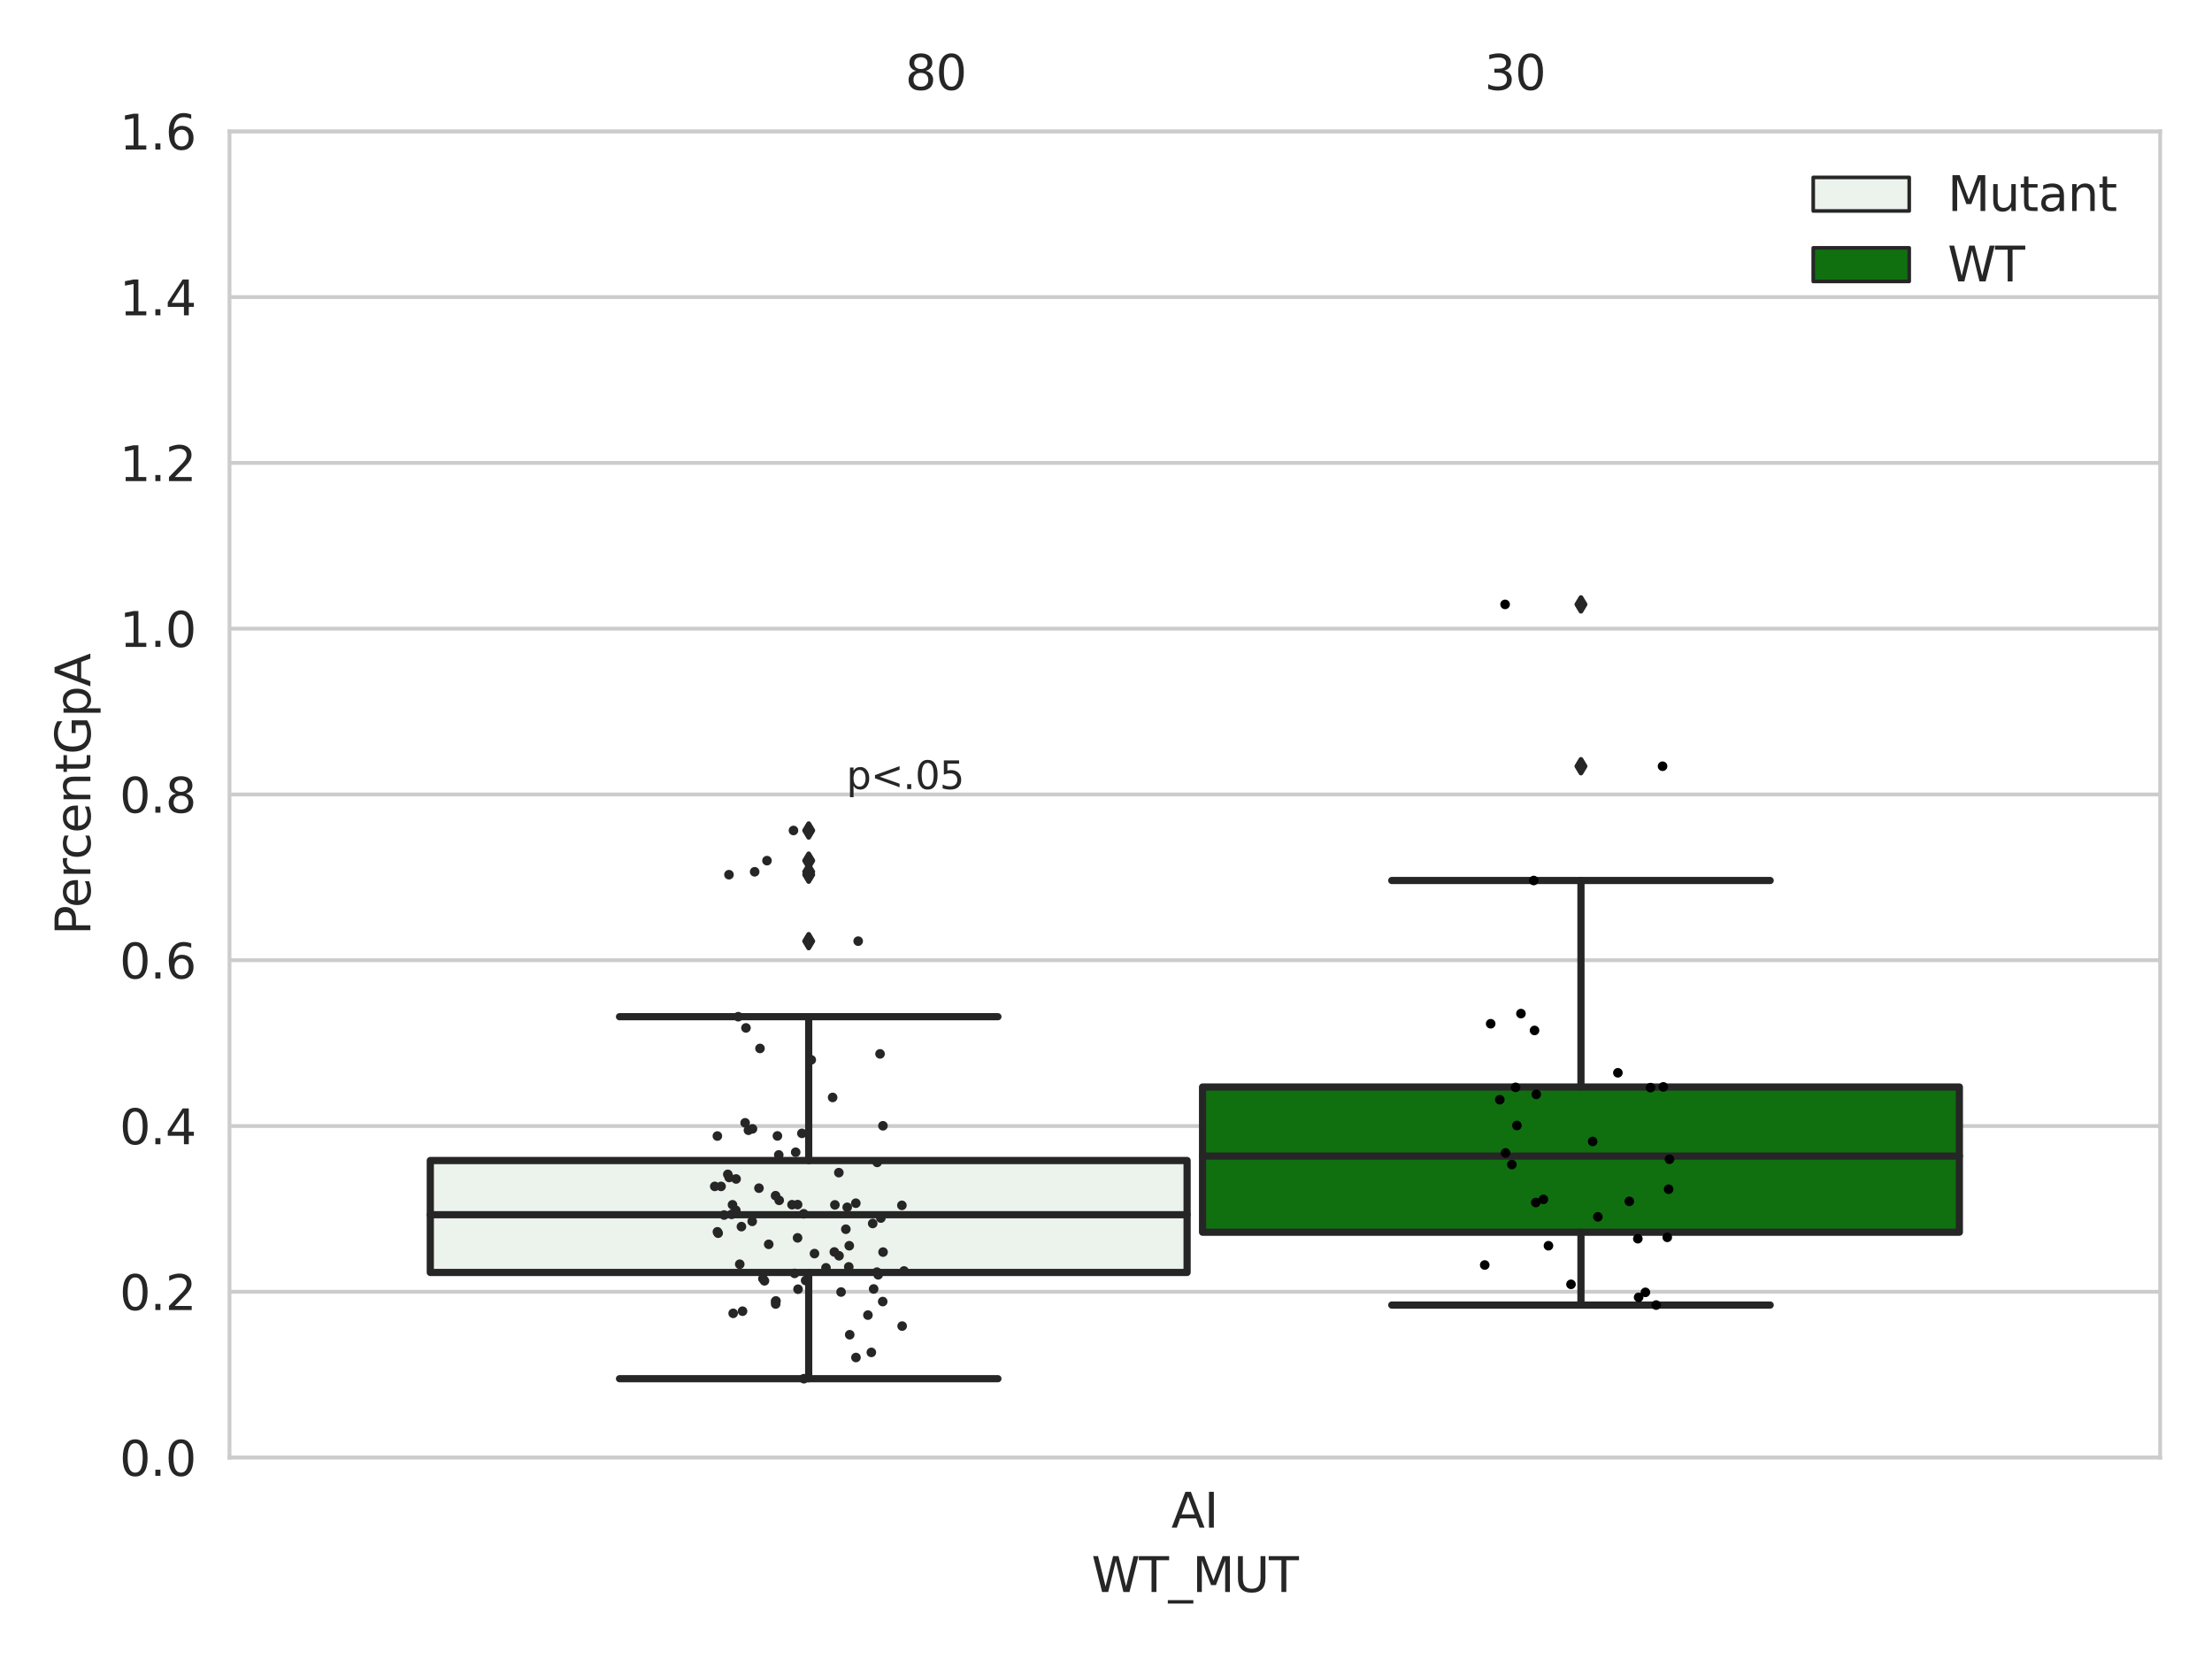 <?xml version="1.0" encoding="utf-8" standalone="no"?>
<!DOCTYPE svg PUBLIC "-//W3C//DTD SVG 1.1//EN"
  "http://www.w3.org/Graphics/SVG/1.1/DTD/svg11.dtd">
<svg xmlns:xlink="http://www.w3.org/1999/xlink" width="460.8pt" height="345.6pt" viewBox="0 0 460.8 345.6" xmlns="http://www.w3.org/2000/svg" version="1.1">
 <defs>
  <style type="text/css">*{stroke-linejoin: round; stroke-linecap: butt}</style>
 </defs>
 <g id="figure_1">
  <g id="patch_1">
   <path d="M 0 345.6 
L 460.8 345.6 
L 460.8 0 
L 0 0 
z
" style="fill: #ffffff"/>
  </g>
  <g id="axes_1">
   <g id="patch_2">
    <path d="M 47.81 303.64 
L 450 303.64 
L 450 27.354 
L 47.81 27.354 
z
" style="fill: #ffffff"/>
   </g>
   <g id="matplotlib.axis_1">
    <g id="xtick_1">
     <g id="text_1">
      <!-- AI -->
      <g style="fill: #262626" transform="translate(244.01 318.238)scale(0.1 -0.1)">
       <defs>
        <path id="DejaVuSans-41" d="M 2188 4044 
L 1331 1722 
L 3047 1722 
L 2188 4044 
z
M 1831 4666 
L 2547 4666 
L 4325 0 
L 3669 0 
L 3244 1197 
L 1141 1197 
L 716 0 
L 50 0 
L 1831 4666 
z
" transform="scale(0.016)"/>
        <path id="DejaVuSans-49" d="M 628 4666 
L 1259 4666 
L 1259 0 
L 628 0 
L 628 4666 
z
" transform="scale(0.016)"/>
       </defs>
       <use xlink:href="#DejaVuSans-41"/>
       <use xlink:href="#DejaVuSans-49" x="68.408"/>
      </g>
     </g>
    </g>
    <g id="text_2">
     <!-- WT_MUT -->
     <g style="fill: #262626" transform="translate(227.38 331.638)scale(0.1 -0.1)">
      <defs>
       <path id="DejaVuSans-57" d="M 213 4666 
L 850 4666 
L 1831 722 
L 2809 4666 
L 3519 4666 
L 4500 722 
L 5478 4666 
L 6119 4666 
L 4947 0 
L 4153 0 
L 3169 4050 
L 2175 0 
L 1381 0 
L 213 4666 
z
" transform="scale(0.016)"/>
       <path id="DejaVuSans-54" d="M -19 4666 
L 3928 4666 
L 3928 4134 
L 2272 4134 
L 2272 0 
L 1638 0 
L 1638 4134 
L -19 4134 
L -19 4666 
z
" transform="scale(0.016)"/>
       <path id="DejaVuSans-5f" d="M 3263 -1063 
L 3263 -1509 
L -63 -1509 
L -63 -1063 
L 3263 -1063 
z
" transform="scale(0.016)"/>
       <path id="DejaVuSans-4d" d="M 628 4666 
L 1569 4666 
L 2759 1491 
L 3956 4666 
L 4897 4666 
L 4897 0 
L 4281 0 
L 4281 4097 
L 3078 897 
L 2444 897 
L 1241 4097 
L 1241 0 
L 628 0 
L 628 4666 
z
" transform="scale(0.016)"/>
       <path id="DejaVuSans-55" d="M 556 4666 
L 1191 4666 
L 1191 1831 
Q 1191 1081 1462 751 
Q 1734 422 2344 422 
Q 2950 422 3222 751 
Q 3494 1081 3494 1831 
L 3494 4666 
L 4128 4666 
L 4128 1753 
Q 4128 841 3676 375 
Q 3225 -91 2344 -91 
Q 1459 -91 1007 375 
Q 556 841 556 1753 
L 556 4666 
z
" transform="scale(0.016)"/>
      </defs>
      <use xlink:href="#DejaVuSans-57"/>
      <use xlink:href="#DejaVuSans-54" x="98.877"/>
      <use xlink:href="#DejaVuSans-5f" x="159.961"/>
      <use xlink:href="#DejaVuSans-4d" x="209.961"/>
      <use xlink:href="#DejaVuSans-55" x="296.24"/>
      <use xlink:href="#DejaVuSans-54" x="369.434"/>
     </g>
    </g>
   </g>
   <g id="matplotlib.axis_2">
    <g id="ytick_1">
     <g id="line2d_1">
      <path d="M 47.81 303.64 
L 450 303.64 
" clip-path="url(#pb96e6f2a95)" style="fill: none; stroke: #cccccc; stroke-width: 0.8; stroke-linecap: round"/>
     </g>
     <g id="text_3">
      <!-- 0.0 -->
      <g style="fill: #262626" transform="translate(24.907 307.439)scale(0.1 -0.1)">
       <defs>
        <path id="DejaVuSans-30" d="M 2034 4250 
Q 1547 4250 1301 3770 
Q 1056 3291 1056 2328 
Q 1056 1369 1301 889 
Q 1547 409 2034 409 
Q 2525 409 2770 889 
Q 3016 1369 3016 2328 
Q 3016 3291 2770 3770 
Q 2525 4250 2034 4250 
z
M 2034 4750 
Q 2819 4750 3233 4129 
Q 3647 3509 3647 2328 
Q 3647 1150 3233 529 
Q 2819 -91 2034 -91 
Q 1250 -91 836 529 
Q 422 1150 422 2328 
Q 422 3509 836 4129 
Q 1250 4750 2034 4750 
z
" transform="scale(0.016)"/>
        <path id="DejaVuSans-2e" d="M 684 794 
L 1344 794 
L 1344 0 
L 684 0 
L 684 794 
z
" transform="scale(0.016)"/>
       </defs>
       <use xlink:href="#DejaVuSans-30"/>
       <use xlink:href="#DejaVuSans-2e" x="63.623"/>
       <use xlink:href="#DejaVuSans-30" x="95.41"/>
      </g>
     </g>
    </g>
    <g id="ytick_2">
     <g id="line2d_2">
      <path d="M 47.81 269.104 
L 450 269.104 
" clip-path="url(#pb96e6f2a95)" style="fill: none; stroke: #cccccc; stroke-width: 0.8; stroke-linecap: round"/>
     </g>
     <g id="text_4">
      <!-- 0.2 -->
      <g style="fill: #262626" transform="translate(24.907 272.903)scale(0.1 -0.1)">
       <defs>
        <path id="DejaVuSans-32" d="M 1228 531 
L 3431 531 
L 3431 0 
L 469 0 
L 469 531 
Q 828 903 1448 1529 
Q 2069 2156 2228 2338 
Q 2531 2678 2651 2914 
Q 2772 3150 2772 3378 
Q 2772 3750 2511 3984 
Q 2250 4219 1831 4219 
Q 1534 4219 1204 4116 
Q 875 4013 500 3803 
L 500 4441 
Q 881 4594 1212 4672 
Q 1544 4750 1819 4750 
Q 2544 4750 2975 4387 
Q 3406 4025 3406 3419 
Q 3406 3131 3298 2873 
Q 3191 2616 2906 2266 
Q 2828 2175 2409 1742 
Q 1991 1309 1228 531 
z
" transform="scale(0.016)"/>
       </defs>
       <use xlink:href="#DejaVuSans-30"/>
       <use xlink:href="#DejaVuSans-2e" x="63.623"/>
       <use xlink:href="#DejaVuSans-32" x="95.41"/>
      </g>
     </g>
    </g>
    <g id="ytick_3">
     <g id="line2d_3">
      <path d="M 47.81 234.568 
L 450 234.568 
" clip-path="url(#pb96e6f2a95)" style="fill: none; stroke: #cccccc; stroke-width: 0.8; stroke-linecap: round"/>
     </g>
     <g id="text_5">
      <!-- 0.4 -->
      <g style="fill: #262626" transform="translate(24.907 238.368)scale(0.1 -0.1)">
       <defs>
        <path id="DejaVuSans-34" d="M 2419 4116 
L 825 1625 
L 2419 1625 
L 2419 4116 
z
M 2253 4666 
L 3047 4666 
L 3047 1625 
L 3713 1625 
L 3713 1100 
L 3047 1100 
L 3047 0 
L 2419 0 
L 2419 1100 
L 313 1100 
L 313 1709 
L 2253 4666 
z
" transform="scale(0.016)"/>
       </defs>
       <use xlink:href="#DejaVuSans-30"/>
       <use xlink:href="#DejaVuSans-2e" x="63.623"/>
       <use xlink:href="#DejaVuSans-34" x="95.41"/>
      </g>
     </g>
    </g>
    <g id="ytick_4">
     <g id="line2d_4">
      <path d="M 47.81 200.033 
L 450 200.033 
" clip-path="url(#pb96e6f2a95)" style="fill: none; stroke: #cccccc; stroke-width: 0.8; stroke-linecap: round"/>
     </g>
     <g id="text_6">
      <!-- 0.6 -->
      <g style="fill: #262626" transform="translate(24.907 203.832)scale(0.1 -0.1)">
       <defs>
        <path id="DejaVuSans-36" d="M 2113 2584 
Q 1688 2584 1439 2293 
Q 1191 2003 1191 1497 
Q 1191 994 1439 701 
Q 1688 409 2113 409 
Q 2538 409 2786 701 
Q 3034 994 3034 1497 
Q 3034 2003 2786 2293 
Q 2538 2584 2113 2584 
z
M 3366 4563 
L 3366 3988 
Q 3128 4100 2886 4159 
Q 2644 4219 2406 4219 
Q 1781 4219 1451 3797 
Q 1122 3375 1075 2522 
Q 1259 2794 1537 2939 
Q 1816 3084 2150 3084 
Q 2853 3084 3261 2657 
Q 3669 2231 3669 1497 
Q 3669 778 3244 343 
Q 2819 -91 2113 -91 
Q 1303 -91 875 529 
Q 447 1150 447 2328 
Q 447 3434 972 4092 
Q 1497 4750 2381 4750 
Q 2619 4750 2861 4703 
Q 3103 4656 3366 4563 
z
" transform="scale(0.016)"/>
       </defs>
       <use xlink:href="#DejaVuSans-30"/>
       <use xlink:href="#DejaVuSans-2e" x="63.623"/>
       <use xlink:href="#DejaVuSans-36" x="95.41"/>
      </g>
     </g>
    </g>
    <g id="ytick_5">
     <g id="line2d_5">
      <path d="M 47.81 165.497 
L 450 165.497 
" clip-path="url(#pb96e6f2a95)" style="fill: none; stroke: #cccccc; stroke-width: 0.8; stroke-linecap: round"/>
     </g>
     <g id="text_7">
      <!-- 0.8 -->
      <g style="fill: #262626" transform="translate(24.907 169.296)scale(0.1 -0.1)">
       <defs>
        <path id="DejaVuSans-38" d="M 2034 2216 
Q 1584 2216 1326 1975 
Q 1069 1734 1069 1313 
Q 1069 891 1326 650 
Q 1584 409 2034 409 
Q 2484 409 2743 651 
Q 3003 894 3003 1313 
Q 3003 1734 2745 1975 
Q 2488 2216 2034 2216 
z
M 1403 2484 
Q 997 2584 770 2862 
Q 544 3141 544 3541 
Q 544 4100 942 4425 
Q 1341 4750 2034 4750 
Q 2731 4750 3128 4425 
Q 3525 4100 3525 3541 
Q 3525 3141 3298 2862 
Q 3072 2584 2669 2484 
Q 3125 2378 3379 2068 
Q 3634 1759 3634 1313 
Q 3634 634 3220 271 
Q 2806 -91 2034 -91 
Q 1263 -91 848 271 
Q 434 634 434 1313 
Q 434 1759 690 2068 
Q 947 2378 1403 2484 
z
M 1172 3481 
Q 1172 3119 1398 2916 
Q 1625 2713 2034 2713 
Q 2441 2713 2670 2916 
Q 2900 3119 2900 3481 
Q 2900 3844 2670 4047 
Q 2441 4250 2034 4250 
Q 1625 4250 1398 4047 
Q 1172 3844 1172 3481 
z
" transform="scale(0.016)"/>
       </defs>
       <use xlink:href="#DejaVuSans-30"/>
       <use xlink:href="#DejaVuSans-2e" x="63.623"/>
       <use xlink:href="#DejaVuSans-38" x="95.41"/>
      </g>
     </g>
    </g>
    <g id="ytick_6">
     <g id="line2d_6">
      <path d="M 47.81 130.961 
L 450 130.961 
" clip-path="url(#pb96e6f2a95)" style="fill: none; stroke: #cccccc; stroke-width: 0.8; stroke-linecap: round"/>
     </g>
     <g id="text_8">
      <!-- 1.0 -->
      <g style="fill: #262626" transform="translate(24.907 134.76)scale(0.1 -0.1)">
       <defs>
        <path id="DejaVuSans-31" d="M 794 531 
L 1825 531 
L 1825 4091 
L 703 3866 
L 703 4441 
L 1819 4666 
L 2450 4666 
L 2450 531 
L 3481 531 
L 3481 0 
L 794 0 
L 794 531 
z
" transform="scale(0.016)"/>
       </defs>
       <use xlink:href="#DejaVuSans-31"/>
       <use xlink:href="#DejaVuSans-2e" x="63.623"/>
       <use xlink:href="#DejaVuSans-30" x="95.41"/>
      </g>
     </g>
    </g>
    <g id="ytick_7">
     <g id="line2d_7">
      <path d="M 47.81 96.425 
L 450 96.425 
" clip-path="url(#pb96e6f2a95)" style="fill: none; stroke: #cccccc; stroke-width: 0.8; stroke-linecap: round"/>
     </g>
     <g id="text_9">
      <!-- 1.2 -->
      <g style="fill: #262626" transform="translate(24.907 100.225)scale(0.1 -0.1)">
       <use xlink:href="#DejaVuSans-31"/>
       <use xlink:href="#DejaVuSans-2e" x="63.623"/>
       <use xlink:href="#DejaVuSans-32" x="95.41"/>
      </g>
     </g>
    </g>
    <g id="ytick_8">
     <g id="line2d_8">
      <path d="M 47.81 61.89 
L 450 61.89 
" clip-path="url(#pb96e6f2a95)" style="fill: none; stroke: #cccccc; stroke-width: 0.8; stroke-linecap: round"/>
     </g>
     <g id="text_10">
      <!-- 1.4 -->
      <g style="fill: #262626" transform="translate(24.907 65.689)scale(0.1 -0.1)">
       <use xlink:href="#DejaVuSans-31"/>
       <use xlink:href="#DejaVuSans-2e" x="63.623"/>
       <use xlink:href="#DejaVuSans-34" x="95.41"/>
      </g>
     </g>
    </g>
    <g id="ytick_9">
     <g id="line2d_9">
      <path d="M 47.81 27.354 
L 450 27.354 
" clip-path="url(#pb96e6f2a95)" style="fill: none; stroke: #cccccc; stroke-width: 0.8; stroke-linecap: round"/>
     </g>
     <g id="text_11">
      <!-- 1.6 -->
      <g style="fill: #262626" transform="translate(24.907 31.153)scale(0.1 -0.1)">
       <use xlink:href="#DejaVuSans-31"/>
       <use xlink:href="#DejaVuSans-2e" x="63.623"/>
       <use xlink:href="#DejaVuSans-36" x="95.41"/>
      </g>
     </g>
    </g>
    <g id="text_12">
     <!-- PercentGpA -->
     <g style="fill: #262626" transform="translate(18.827 194.774)rotate(-90)scale(0.1 -0.1)">
      <defs>
       <path id="DejaVuSans-50" d="M 1259 4147 
L 1259 2394 
L 2053 2394 
Q 2494 2394 2734 2622 
Q 2975 2850 2975 3272 
Q 2975 3691 2734 3919 
Q 2494 4147 2053 4147 
L 1259 4147 
z
M 628 4666 
L 2053 4666 
Q 2838 4666 3239 4311 
Q 3641 3956 3641 3272 
Q 3641 2581 3239 2228 
Q 2838 1875 2053 1875 
L 1259 1875 
L 1259 0 
L 628 0 
L 628 4666 
z
" transform="scale(0.016)"/>
       <path id="DejaVuSans-65" d="M 3597 1894 
L 3597 1613 
L 953 1613 
Q 991 1019 1311 708 
Q 1631 397 2203 397 
Q 2534 397 2845 478 
Q 3156 559 3463 722 
L 3463 178 
Q 3153 47 2828 -22 
Q 2503 -91 2169 -91 
Q 1331 -91 842 396 
Q 353 884 353 1716 
Q 353 2575 817 3079 
Q 1281 3584 2069 3584 
Q 2775 3584 3186 3129 
Q 3597 2675 3597 1894 
z
M 3022 2063 
Q 3016 2534 2758 2815 
Q 2500 3097 2075 3097 
Q 1594 3097 1305 2825 
Q 1016 2553 972 2059 
L 3022 2063 
z
" transform="scale(0.016)"/>
       <path id="DejaVuSans-72" d="M 2631 2963 
Q 2534 3019 2420 3045 
Q 2306 3072 2169 3072 
Q 1681 3072 1420 2755 
Q 1159 2438 1159 1844 
L 1159 0 
L 581 0 
L 581 3500 
L 1159 3500 
L 1159 2956 
Q 1341 3275 1631 3429 
Q 1922 3584 2338 3584 
Q 2397 3584 2469 3576 
Q 2541 3569 2628 3553 
L 2631 2963 
z
" transform="scale(0.016)"/>
       <path id="DejaVuSans-63" d="M 3122 3366 
L 3122 2828 
Q 2878 2963 2633 3030 
Q 2388 3097 2138 3097 
Q 1578 3097 1268 2742 
Q 959 2388 959 1747 
Q 959 1106 1268 751 
Q 1578 397 2138 397 
Q 2388 397 2633 464 
Q 2878 531 3122 666 
L 3122 134 
Q 2881 22 2623 -34 
Q 2366 -91 2075 -91 
Q 1284 -91 818 406 
Q 353 903 353 1747 
Q 353 2603 823 3093 
Q 1294 3584 2113 3584 
Q 2378 3584 2631 3529 
Q 2884 3475 3122 3366 
z
" transform="scale(0.016)"/>
       <path id="DejaVuSans-6e" d="M 3513 2113 
L 3513 0 
L 2938 0 
L 2938 2094 
Q 2938 2591 2744 2837 
Q 2550 3084 2163 3084 
Q 1697 3084 1428 2787 
Q 1159 2491 1159 1978 
L 1159 0 
L 581 0 
L 581 3500 
L 1159 3500 
L 1159 2956 
Q 1366 3272 1645 3428 
Q 1925 3584 2291 3584 
Q 2894 3584 3203 3211 
Q 3513 2838 3513 2113 
z
" transform="scale(0.016)"/>
       <path id="DejaVuSans-74" d="M 1172 4494 
L 1172 3500 
L 2356 3500 
L 2356 3053 
L 1172 3053 
L 1172 1153 
Q 1172 725 1289 603 
Q 1406 481 1766 481 
L 2356 481 
L 2356 0 
L 1766 0 
Q 1100 0 847 248 
Q 594 497 594 1153 
L 594 3053 
L 172 3053 
L 172 3500 
L 594 3500 
L 594 4494 
L 1172 4494 
z
" transform="scale(0.016)"/>
       <path id="DejaVuSans-47" d="M 3809 666 
L 3809 1919 
L 2778 1919 
L 2778 2438 
L 4434 2438 
L 4434 434 
Q 4069 175 3628 42 
Q 3188 -91 2688 -91 
Q 1594 -91 976 548 
Q 359 1188 359 2328 
Q 359 3472 976 4111 
Q 1594 4750 2688 4750 
Q 3144 4750 3555 4637 
Q 3966 4525 4313 4306 
L 4313 3634 
Q 3963 3931 3569 4081 
Q 3175 4231 2741 4231 
Q 1884 4231 1454 3753 
Q 1025 3275 1025 2328 
Q 1025 1384 1454 906 
Q 1884 428 2741 428 
Q 3075 428 3337 486 
Q 3600 544 3809 666 
z
" transform="scale(0.016)"/>
       <path id="DejaVuSans-70" d="M 1159 525 
L 1159 -1331 
L 581 -1331 
L 581 3500 
L 1159 3500 
L 1159 2969 
Q 1341 3281 1617 3432 
Q 1894 3584 2278 3584 
Q 2916 3584 3314 3078 
Q 3713 2572 3713 1747 
Q 3713 922 3314 415 
Q 2916 -91 2278 -91 
Q 1894 -91 1617 61 
Q 1341 213 1159 525 
z
M 3116 1747 
Q 3116 2381 2855 2742 
Q 2594 3103 2138 3103 
Q 1681 3103 1420 2742 
Q 1159 2381 1159 1747 
Q 1159 1113 1420 752 
Q 1681 391 2138 391 
Q 2594 391 2855 752 
Q 3116 1113 3116 1747 
z
" transform="scale(0.016)"/>
      </defs>
      <use xlink:href="#DejaVuSans-50"/>
      <use xlink:href="#DejaVuSans-65" x="56.678"/>
      <use xlink:href="#DejaVuSans-72" x="118.201"/>
      <use xlink:href="#DejaVuSans-63" x="157.064"/>
      <use xlink:href="#DejaVuSans-65" x="212.045"/>
      <use xlink:href="#DejaVuSans-6e" x="273.568"/>
      <use xlink:href="#DejaVuSans-74" x="336.947"/>
      <use xlink:href="#DejaVuSans-47" x="376.156"/>
      <use xlink:href="#DejaVuSans-70" x="453.646"/>
      <use xlink:href="#DejaVuSans-41" x="517.123"/>
     </g>
    </g>
   </g>
   <g id="patch_3">
    <path d="M 89.638 265.076 
L 247.296 265.076 
L 247.296 241.761 
L 89.638 241.761 
L 89.638 265.076 
z
" clip-path="url(#pb96e6f2a95)" style="fill: #ecf2ec; stroke: #262626; stroke-width: 1.5; stroke-linejoin: miter"/>
   </g>
   <g id="patch_4">
    <path d="M 250.514 256.692 
L 408.172 256.692 
L 408.172 226.442 
L 250.514 226.442 
L 250.514 256.692 
z
" clip-path="url(#pb96e6f2a95)" style="fill: #107010; stroke: #262626; stroke-width: 1.5; stroke-linejoin: miter"/>
   </g>
   <g id="patch_5">
    <path d="M 248.905 303.64 
L 248.905 303.64 
L 248.905 303.64 
L 248.905 303.64 
z
" clip-path="url(#pb96e6f2a95)" style="fill: #ecf2ec; stroke: #262626; stroke-width: 0.75; stroke-linejoin: miter"/>
   </g>
   <g id="patch_6">
    <path d="M 248.905 303.64 
L 248.905 303.64 
L 248.905 303.64 
L 248.905 303.64 
z
" clip-path="url(#pb96e6f2a95)" style="fill: #107010; stroke: #262626; stroke-width: 0.75; stroke-linejoin: miter"/>
   </g>
   <g id="PathCollection_1"/>
   <g id="PathCollection_2"/>
   <g id="line2d_10">
    <path d="M 168.467 265.076 
L 168.467 287.209 
" clip-path="url(#pb96e6f2a95)" style="fill: none; stroke: #262626; stroke-width: 1.5; stroke-linecap: round"/>
   </g>
   <g id="line2d_11">
    <path d="M 168.467 241.761 
L 168.467 211.799 
" clip-path="url(#pb96e6f2a95)" style="fill: none; stroke: #262626; stroke-width: 1.5; stroke-linecap: round"/>
   </g>
   <g id="line2d_12">
    <path d="M 129.052 287.209 
L 207.882 287.209 
" clip-path="url(#pb96e6f2a95)" style="fill: none; stroke: #262626; stroke-width: 1.5; stroke-linecap: round"/>
   </g>
   <g id="line2d_13">
    <path d="M 129.052 211.799 
L 207.882 211.799 
" clip-path="url(#pb96e6f2a95)" style="fill: none; stroke: #262626; stroke-width: 1.5; stroke-linecap: round"/>
   </g>
   <g id="line2d_14">
    <defs>
     <path id="m054ff604df" d="M -0 1.414 
L 0.849 0 
L 0 -1.414 
L -0.849 -0 
z
" style="stroke: #262626; stroke-linejoin: miter"/>
    </defs>
    <g clip-path="url(#pb96e6f2a95)">
     <use xlink:href="#m054ff604df" x="168.467" y="182.214" style="fill: #262626; stroke: #262626; stroke-linejoin: miter"/>
     <use xlink:href="#m054ff604df" x="168.467" y="179.288" style="fill: #262626; stroke: #262626; stroke-linejoin: miter"/>
     <use xlink:href="#m054ff604df" x="168.467" y="181.609" style="fill: #262626; stroke: #262626; stroke-linejoin: miter"/>
     <use xlink:href="#m054ff604df" x="168.467" y="196.058" style="fill: #262626; stroke: #262626; stroke-linejoin: miter"/>
     <use xlink:href="#m054ff604df" x="168.467" y="173.005" style="fill: #262626; stroke: #262626; stroke-linejoin: miter"/>
    </g>
   </g>
   <g id="line2d_15">
    <path d="M 329.343 256.692 
L 329.343 271.868 
" clip-path="url(#pb96e6f2a95)" style="fill: none; stroke: #262626; stroke-width: 1.5; stroke-linecap: round"/>
   </g>
   <g id="line2d_16">
    <path d="M 329.343 226.442 
L 329.343 183.424 
" clip-path="url(#pb96e6f2a95)" style="fill: none; stroke: #262626; stroke-width: 1.5; stroke-linecap: round"/>
   </g>
   <g id="line2d_17">
    <path d="M 289.928 271.868 
L 368.758 271.868 
" clip-path="url(#pb96e6f2a95)" style="fill: none; stroke: #262626; stroke-width: 1.5; stroke-linecap: round"/>
   </g>
   <g id="line2d_18">
    <path d="M 289.928 183.424 
L 368.758 183.424 
" clip-path="url(#pb96e6f2a95)" style="fill: none; stroke: #262626; stroke-width: 1.5; stroke-linecap: round"/>
   </g>
   <g id="line2d_19">
    <g clip-path="url(#pb96e6f2a95)">
     <use xlink:href="#m054ff604df" x="329.343" y="159.619" style="fill: #262626; stroke: #262626; stroke-linejoin: miter"/>
     <use xlink:href="#m054ff604df" x="329.343" y="125.906" style="fill: #262626; stroke: #262626; stroke-linejoin: miter"/>
    </g>
   </g>
   <g id="line2d_20">
    <path d="M 89.638 253.045 
L 247.296 253.045 
" clip-path="url(#pb96e6f2a95)" style="fill: none; stroke: #262626; stroke-width: 1.5; stroke-linecap: round"/>
   </g>
   <g id="line2d_21">
    <path d="M 250.514 240.835 
L 408.172 240.835 
" clip-path="url(#pb96e6f2a95)" style="fill: none; stroke: #262626; stroke-width: 1.5; stroke-linecap: round"/>
   </g>
   <g id="patch_7">
    <path d="M 47.81 303.64 
L 47.81 27.354 
" style="fill: none; stroke: #cccccc; stroke-width: 0.8; stroke-linejoin: miter; stroke-linecap: square"/>
   </g>
   <g id="patch_8">
    <path d="M 450 303.64 
L 450 27.354 
" style="fill: none; stroke: #cccccc; stroke-width: 0.8; stroke-linejoin: miter; stroke-linecap: square"/>
   </g>
   <g id="patch_9">
    <path d="M 47.81 303.64 
L 450 303.64 
" style="fill: none; stroke: #cccccc; stroke-width: 0.8; stroke-linejoin: miter; stroke-linecap: square"/>
   </g>
   <g id="patch_10">
    <path d="M 47.81 27.354 
L 450 27.354 
" style="fill: none; stroke: #cccccc; stroke-width: 0.8; stroke-linejoin: miter; stroke-linecap: square"/>
   </g>
   <g id="PathCollection_3">
    <defs>
     <path id="C0_0_2d646038e6" d="M 0 1 
C 0.265 1 0.52 0.895 0.707 0.707 
C 0.895 0.52 1 0.265 1 -0 
C 1 -0.265 0.895 -0.52 0.707 -0.707 
C 0.52 -0.895 0.265 -1 0 -1 
C -0.265 -1 -0.52 -0.895 -0.707 -0.707 
C -0.895 -0.52 -1 -0.265 -1 0 
C -1 0.265 -0.895 0.52 -0.707 0.707 
C -0.52 0.895 -0.265 1 0 1 
z
"/>
    </defs>
    <g clip-path="url(#pb96e6f2a95)">
     <use xlink:href="#C0_0_2d646038e6" x="150.212" y="247.147" style="fill: #262626"/>
    </g>
    <g clip-path="url(#pb96e6f2a95)">
     <use xlink:href="#C0_0_2d646038e6" x="155.914" y="235.45" style="fill: #262626"/>
    </g>
    <g clip-path="url(#pb96e6f2a95)">
     <use xlink:href="#C0_0_2d646038e6" x="183.885" y="271.14" style="fill: #262626"/>
    </g>
    <g clip-path="url(#pb96e6f2a95)">
     <use xlink:href="#C0_0_2d646038e6" x="149.451" y="256.61" style="fill: #262626"/>
    </g>
    <g clip-path="url(#pb96e6f2a95)">
     <use xlink:href="#C0_0_2d646038e6" x="174.746" y="244.284" style="fill: #262626"/>
    </g>
    <g clip-path="url(#pb96e6f2a95)">
     <use xlink:href="#C0_0_2d646038e6" x="151.859" y="182.214" style="fill: #262626"/>
    </g>
    <g clip-path="url(#pb96e6f2a95)">
     <use xlink:href="#C0_0_2d646038e6" x="161.589" y="271.65" style="fill: #262626"/>
    </g>
    <g clip-path="url(#pb96e6f2a95)">
     <use xlink:href="#C0_0_2d646038e6" x="154.685" y="273.145" style="fill: #262626"/>
    </g>
    <g clip-path="url(#pb96e6f2a95)">
     <use xlink:href="#C0_0_2d646038e6" x="176.492" y="251.504" style="fill: #262626"/>
    </g>
    <g clip-path="url(#pb96e6f2a95)">
     <use xlink:href="#C0_0_2d646038e6" x="181.995" y="268.514" style="fill: #262626"/>
    </g>
    <g clip-path="url(#pb96e6f2a95)">
     <use xlink:href="#C0_0_2d646038e6" x="174.786" y="261.603" style="fill: #262626"/>
    </g>
    <g clip-path="url(#pb96e6f2a95)">
     <use xlink:href="#C0_0_2d646038e6" x="153.286" y="252.123" style="fill: #262626"/>
    </g>
    <g clip-path="url(#pb96e6f2a95)">
     <use xlink:href="#C0_0_2d646038e6" x="159.778" y="179.288" style="fill: #262626"/>
    </g>
    <g clip-path="url(#pb96e6f2a95)">
     <use xlink:href="#C0_0_2d646038e6" x="183.502" y="253.74" style="fill: #262626"/>
    </g>
    <g clip-path="url(#pb96e6f2a95)">
     <use xlink:href="#C0_0_2d646038e6" x="187.88" y="251.099" style="fill: #262626"/>
    </g>
    <g clip-path="url(#pb96e6f2a95)">
     <use xlink:href="#C0_0_2d646038e6" x="183.33" y="219.545" style="fill: #262626"/>
    </g>
    <g clip-path="url(#pb96e6f2a95)">
     <use xlink:href="#C0_0_2d646038e6" x="166.158" y="250.941" style="fill: #262626"/>
    </g>
    <g clip-path="url(#pb96e6f2a95)">
     <use xlink:href="#C0_0_2d646038e6" x="167.427" y="252.856" style="fill: #262626"/>
    </g>
    <g clip-path="url(#pb96e6f2a95)">
     <use xlink:href="#C0_0_2d646038e6" x="154.453" y="255.528" style="fill: #262626"/>
    </g>
    <g clip-path="url(#pb96e6f2a95)">
     <use xlink:href="#C0_0_2d646038e6" x="160.14" y="259.213" style="fill: #262626"/>
    </g>
    <g clip-path="url(#pb96e6f2a95)">
     <use xlink:href="#C0_0_2d646038e6" x="161.566" y="249.081" style="fill: #262626"/>
    </g>
    <g clip-path="url(#pb96e6f2a95)">
     <use xlink:href="#C0_0_2d646038e6" x="148.899" y="247.145" style="fill: #262626"/>
    </g>
    <g clip-path="url(#pb96e6f2a95)">
     <use xlink:href="#C0_0_2d646038e6" x="149.604" y="256.893" style="fill: #262626"/>
    </g>
    <g clip-path="url(#pb96e6f2a95)">
     <use xlink:href="#C0_0_2d646038e6" x="152.733" y="273.591" style="fill: #262626"/>
    </g>
    <g clip-path="url(#pb96e6f2a95)">
     <use xlink:href="#C0_0_2d646038e6" x="156.76" y="235.161" style="fill: #262626"/>
    </g>
    <g clip-path="url(#pb96e6f2a95)">
     <use xlink:href="#C0_0_2d646038e6" x="182.733" y="242.15" style="fill: #262626"/>
    </g>
    <g clip-path="url(#pb96e6f2a95)">
     <use xlink:href="#C0_0_2d646038e6" x="158.105" y="247.514" style="fill: #262626"/>
    </g>
    <g clip-path="url(#pb96e6f2a95)">
     <use xlink:href="#C0_0_2d646038e6" x="177.013" y="278.049" style="fill: #262626"/>
    </g>
    <g clip-path="url(#pb96e6f2a95)">
     <use xlink:href="#C0_0_2d646038e6" x="169.673" y="261.147" style="fill: #262626"/>
    </g>
    <g clip-path="url(#pb96e6f2a95)">
     <use xlink:href="#C0_0_2d646038e6" x="159.253" y="266.819" style="fill: #262626"/>
    </g>
    <g clip-path="url(#pb96e6f2a95)">
     <use xlink:href="#C0_0_2d646038e6" x="173.923" y="250.999" style="fill: #262626"/>
    </g>
    <g clip-path="url(#pb96e6f2a95)">
     <use xlink:href="#C0_0_2d646038e6" x="158.929" y="266.377" style="fill: #262626"/>
    </g>
    <g clip-path="url(#pb96e6f2a95)">
     <use xlink:href="#C0_0_2d646038e6" x="183.932" y="234.523" style="fill: #262626"/>
    </g>
    <g clip-path="url(#pb96e6f2a95)">
     <use xlink:href="#C0_0_2d646038e6" x="153.344" y="245.601" style="fill: #262626"/>
    </g>
    <g clip-path="url(#pb96e6f2a95)">
     <use xlink:href="#C0_0_2d646038e6" x="176.916" y="259.51" style="fill: #262626"/>
    </g>
    <g clip-path="url(#pb96e6f2a95)">
     <use xlink:href="#C0_0_2d646038e6" x="187.935" y="276.247" style="fill: #262626"/>
    </g>
    <g clip-path="url(#pb96e6f2a95)">
     <use xlink:href="#C0_0_2d646038e6" x="153.79" y="211.799" style="fill: #262626"/>
    </g>
    <g clip-path="url(#pb96e6f2a95)">
     <use xlink:href="#C0_0_2d646038e6" x="182.943" y="265.566" style="fill: #262626"/>
    </g>
    <g clip-path="url(#pb96e6f2a95)">
     <use xlink:href="#C0_0_2d646038e6" x="151.9" y="245.293" style="fill: #262626"/>
    </g>
    <g clip-path="url(#pb96e6f2a95)">
     <use xlink:href="#C0_0_2d646038e6" x="176.815" y="263.916" style="fill: #262626"/>
    </g>
    <g clip-path="url(#pb96e6f2a95)">
     <use xlink:href="#C0_0_2d646038e6" x="152.413" y="252.974" style="fill: #262626"/>
    </g>
    <g clip-path="url(#pb96e6f2a95)">
     <use xlink:href="#C0_0_2d646038e6" x="158.32" y="218.409" style="fill: #262626"/>
    </g>
    <g clip-path="url(#pb96e6f2a95)">
     <use xlink:href="#C0_0_2d646038e6" x="182.682" y="265.01" style="fill: #262626"/>
    </g>
    <g clip-path="url(#pb96e6f2a95)">
     <use xlink:href="#C0_0_2d646038e6" x="165.755" y="240.03" style="fill: #262626"/>
    </g>
    <g clip-path="url(#pb96e6f2a95)">
     <use xlink:href="#C0_0_2d646038e6" x="154.102" y="263.36" style="fill: #262626"/>
    </g>
    <g clip-path="url(#pb96e6f2a95)">
     <use xlink:href="#C0_0_2d646038e6" x="161.651" y="271.027" style="fill: #262626"/>
    </g>
    <g clip-path="url(#pb96e6f2a95)">
     <use xlink:href="#C0_0_2d646038e6" x="157.211" y="181.609" style="fill: #262626"/>
    </g>
    <g clip-path="url(#pb96e6f2a95)">
     <use xlink:href="#C0_0_2d646038e6" x="178.775" y="196.058" style="fill: #262626"/>
    </g>
    <g clip-path="url(#pb96e6f2a95)">
     <use xlink:href="#C0_0_2d646038e6" x="165.295" y="173.005" style="fill: #262626"/>
    </g>
    <g clip-path="url(#pb96e6f2a95)">
     <use xlink:href="#C0_0_2d646038e6" x="181.8" y="254.874" style="fill: #262626"/>
    </g>
    <g clip-path="url(#pb96e6f2a95)">
     <use xlink:href="#C0_0_2d646038e6" x="162.23" y="240.592" style="fill: #262626"/>
    </g>
    <g clip-path="url(#pb96e6f2a95)">
     <use xlink:href="#C0_0_2d646038e6" x="180.805" y="273.96" style="fill: #262626"/>
    </g>
    <g clip-path="url(#pb96e6f2a95)">
     <use xlink:href="#C0_0_2d646038e6" x="181.516" y="281.727" style="fill: #262626"/>
    </g>
    <g clip-path="url(#pb96e6f2a95)">
     <use xlink:href="#C0_0_2d646038e6" x="176.204" y="256.066" style="fill: #262626"/>
    </g>
    <g clip-path="url(#pb96e6f2a95)">
     <use xlink:href="#C0_0_2d646038e6" x="178.311" y="282.791" style="fill: #262626"/>
    </g>
    <g clip-path="url(#pb96e6f2a95)">
     <use xlink:href="#C0_0_2d646038e6" x="173.807" y="260.806" style="fill: #262626"/>
    </g>
    <g clip-path="url(#pb96e6f2a95)">
     <use xlink:href="#C0_0_2d646038e6" x="168.999" y="220.79" style="fill: #262626"/>
    </g>
    <g clip-path="url(#pb96e6f2a95)">
     <use xlink:href="#C0_0_2d646038e6" x="167.469" y="287.209" style="fill: #262626"/>
    </g>
    <g clip-path="url(#pb96e6f2a95)">
     <use xlink:href="#C0_0_2d646038e6" x="183.957" y="260.835" style="fill: #262626"/>
    </g>
    <g clip-path="url(#pb96e6f2a95)">
     <use xlink:href="#C0_0_2d646038e6" x="167.052" y="236.099" style="fill: #262626"/>
    </g>
    <g clip-path="url(#pb96e6f2a95)">
     <use xlink:href="#C0_0_2d646038e6" x="162.317" y="250.053" style="fill: #262626"/>
    </g>
    <g clip-path="url(#pb96e6f2a95)">
     <use xlink:href="#C0_0_2d646038e6" x="164.995" y="250.96" style="fill: #262626"/>
    </g>
    <g clip-path="url(#pb96e6f2a95)">
     <use xlink:href="#C0_0_2d646038e6" x="165.522" y="265.273" style="fill: #262626"/>
    </g>
    <g clip-path="url(#pb96e6f2a95)">
     <use xlink:href="#C0_0_2d646038e6" x="178.281" y="250.65" style="fill: #262626"/>
    </g>
    <g clip-path="url(#pb96e6f2a95)">
     <use xlink:href="#C0_0_2d646038e6" x="156.698" y="254.434" style="fill: #262626"/>
    </g>
    <g clip-path="url(#pb96e6f2a95)">
     <use xlink:href="#C0_0_2d646038e6" x="173.454" y="228.617" style="fill: #262626"/>
    </g>
    <g clip-path="url(#pb96e6f2a95)">
     <use xlink:href="#C0_0_2d646038e6" x="161.58" y="271.086" style="fill: #262626"/>
    </g>
    <g clip-path="url(#pb96e6f2a95)">
     <use xlink:href="#C0_0_2d646038e6" x="188.326" y="264.764" style="fill: #262626"/>
    </g>
    <g clip-path="url(#pb96e6f2a95)">
     <use xlink:href="#C0_0_2d646038e6" x="166.148" y="257.867" style="fill: #262626"/>
    </g>
    <g clip-path="url(#pb96e6f2a95)">
     <use xlink:href="#C0_0_2d646038e6" x="172.067" y="264.11" style="fill: #262626"/>
    </g>
    <g clip-path="url(#pb96e6f2a95)">
     <use xlink:href="#C0_0_2d646038e6" x="166.244" y="268.563" style="fill: #262626"/>
    </g>
    <g clip-path="url(#pb96e6f2a95)">
     <use xlink:href="#C0_0_2d646038e6" x="155.399" y="214.13" style="fill: #262626"/>
    </g>
    <g clip-path="url(#pb96e6f2a95)">
     <use xlink:href="#C0_0_2d646038e6" x="155.224" y="233.903" style="fill: #262626"/>
    </g>
    <g clip-path="url(#pb96e6f2a95)">
     <use xlink:href="#C0_0_2d646038e6" x="161.949" y="236.633" style="fill: #262626"/>
    </g>
    <g clip-path="url(#pb96e6f2a95)">
     <use xlink:href="#C0_0_2d646038e6" x="150.841" y="253.116" style="fill: #262626"/>
    </g>
    <g clip-path="url(#pb96e6f2a95)">
     <use xlink:href="#C0_0_2d646038e6" x="151.616" y="244.639" style="fill: #262626"/>
    </g>
    <g clip-path="url(#pb96e6f2a95)">
     <use xlink:href="#C0_0_2d646038e6" x="152.593" y="250.978" style="fill: #262626"/>
    </g>
    <g clip-path="url(#pb96e6f2a95)">
     <use xlink:href="#C0_0_2d646038e6" x="167.826" y="266.753" style="fill: #262626"/>
    </g>
    <g clip-path="url(#pb96e6f2a95)">
     <use xlink:href="#C0_0_2d646038e6" x="149.441" y="236.657" style="fill: #262626"/>
    </g>
    <g clip-path="url(#pb96e6f2a95)">
     <use xlink:href="#C0_0_2d646038e6" x="175.211" y="269.154" style="fill: #262626"/>
    </g>
   </g>
   <g id="PathCollection_4">
    <defs>
     <path id="C1_0_e251f81927" d="M 0 1 
C 0.265 1 0.52 0.895 0.707 0.707 
C 0.895 0.52 1 0.265 1 -0 
C 1 -0.265 0.895 -0.52 0.707 -0.707 
C 0.52 -0.895 0.265 -1 0 -1 
C -0.265 -1 -0.52 -0.895 -0.707 -0.707 
C -0.895 -0.52 -1 -0.265 -1 0 
C -1 0.265 -0.895 0.52 -0.707 0.707 
C -0.52 0.895 -0.265 1 0 1 
z
"/>
    </defs>
    <g clip-path="url(#pb96e6f2a95)">
     <use xlink:href="#C1_0_e251f81927" x="343.835" y="226.574"/>
    </g>
    <g clip-path="url(#pb96e6f2a95)">
     <use xlink:href="#C1_0_e251f81927" x="342.769" y="269.221"/>
    </g>
    <g clip-path="url(#pb96e6f2a95)">
     <use xlink:href="#C1_0_e251f81927" x="341.193" y="258.045"/>
    </g>
    <g clip-path="url(#pb96e6f2a95)">
     <use xlink:href="#C1_0_e251f81927" x="316.004" y="234.465"/>
    </g>
    <g clip-path="url(#pb96e6f2a95)">
     <use xlink:href="#C1_0_e251f81927" x="327.268" y="267.548"/>
    </g>
    <g clip-path="url(#pb96e6f2a95)">
     <use xlink:href="#C1_0_e251f81927" x="339.418" y="250.268"/>
    </g>
    <g clip-path="url(#pb96e6f2a95)">
     <use xlink:href="#C1_0_e251f81927" x="345.007" y="271.868"/>
    </g>
    <g clip-path="url(#pb96e6f2a95)">
     <use xlink:href="#C1_0_e251f81927" x="309.298" y="263.52"/>
    </g>
    <g clip-path="url(#pb96e6f2a95)">
     <use xlink:href="#C1_0_e251f81927" x="346.34" y="159.619"/>
    </g>
    <g clip-path="url(#pb96e6f2a95)">
     <use xlink:href="#C1_0_e251f81927" x="341.356" y="270.253"/>
    </g>
    <g clip-path="url(#pb96e6f2a95)">
     <use xlink:href="#C1_0_e251f81927" x="321.522" y="249.849"/>
    </g>
    <g clip-path="url(#pb96e6f2a95)">
     <use xlink:href="#C1_0_e251f81927" x="313.54" y="125.906"/>
    </g>
    <g clip-path="url(#pb96e6f2a95)">
     <use xlink:href="#C1_0_e251f81927" x="319.671" y="214.66"/>
    </g>
    <g clip-path="url(#pb96e6f2a95)">
     <use xlink:href="#C1_0_e251f81927" x="319.506" y="183.424"/>
    </g>
    <g clip-path="url(#pb96e6f2a95)">
     <use xlink:href="#C1_0_e251f81927" x="332.864" y="253.492"/>
    </g>
    <g clip-path="url(#pb96e6f2a95)">
     <use xlink:href="#C1_0_e251f81927" x="312.432" y="229.094"/>
    </g>
    <g clip-path="url(#pb96e6f2a95)">
     <use xlink:href="#C1_0_e251f81927" x="314.948" y="242.599"/>
    </g>
    <g clip-path="url(#pb96e6f2a95)">
     <use xlink:href="#C1_0_e251f81927" x="320.036" y="227.973"/>
    </g>
    <g clip-path="url(#pb96e6f2a95)">
     <use xlink:href="#C1_0_e251f81927" x="315.725" y="226.518"/>
    </g>
    <g clip-path="url(#pb96e6f2a95)">
     <use xlink:href="#C1_0_e251f81927" x="316.843" y="211.15"/>
    </g>
    <g clip-path="url(#pb96e6f2a95)">
     <use xlink:href="#C1_0_e251f81927" x="319.927" y="250.506"/>
    </g>
    <g clip-path="url(#pb96e6f2a95)">
     <use xlink:href="#C1_0_e251f81927" x="337.034" y="223.482"/>
    </g>
    <g clip-path="url(#pb96e6f2a95)">
     <use xlink:href="#C1_0_e251f81927" x="310.536" y="213.265"/>
    </g>
    <g clip-path="url(#pb96e6f2a95)">
     <use xlink:href="#C1_0_e251f81927" x="346.503" y="226.417"/>
    </g>
    <g clip-path="url(#pb96e6f2a95)">
     <use xlink:href="#C1_0_e251f81927" x="313.633" y="240.177"/>
    </g>
    <g clip-path="url(#pb96e6f2a95)">
     <use xlink:href="#C1_0_e251f81927" x="322.572" y="259.509"/>
    </g>
    <g clip-path="url(#pb96e6f2a95)">
     <use xlink:href="#C1_0_e251f81927" x="347.324" y="257.759"/>
    </g>
    <g clip-path="url(#pb96e6f2a95)">
     <use xlink:href="#C1_0_e251f81927" x="347.783" y="241.493"/>
    </g>
    <g clip-path="url(#pb96e6f2a95)">
     <use xlink:href="#C1_0_e251f81927" x="347.604" y="247.738"/>
    </g>
    <g clip-path="url(#pb96e6f2a95)">
     <use xlink:href="#C1_0_e251f81927" x="331.778" y="237.789"/>
    </g>
   </g>
   <g id="text_13">
    <!-- 80 -->
    <g style="fill: #262626" transform="translate(188.577 18.72)scale(0.1 -0.1)">
     <use xlink:href="#DejaVuSans-38"/>
     <use xlink:href="#DejaVuSans-30" x="63.623"/>
    </g>
   </g>
   <g id="text_14">
    <!-- p&lt;.05 -->
    <g style="fill: #262626" transform="translate(176.324 164.371)scale(0.08 -0.08)">
     <defs>
      <path id="DejaVuSans-3c" d="M 4684 3150 
L 1459 2003 
L 4684 863 
L 4684 294 
L 678 1747 
L 678 2266 
L 4684 3719 
L 4684 3150 
z
" transform="scale(0.016)"/>
      <path id="DejaVuSans-35" d="M 691 4666 
L 3169 4666 
L 3169 4134 
L 1269 4134 
L 1269 2991 
Q 1406 3038 1543 3061 
Q 1681 3084 1819 3084 
Q 2600 3084 3056 2656 
Q 3513 2228 3513 1497 
Q 3513 744 3044 326 
Q 2575 -91 1722 -91 
Q 1428 -91 1123 -41 
Q 819 9 494 109 
L 494 744 
Q 775 591 1075 516 
Q 1375 441 1709 441 
Q 2250 441 2565 725 
Q 2881 1009 2881 1497 
Q 2881 1984 2565 2268 
Q 2250 2553 1709 2553 
Q 1456 2553 1204 2497 
Q 953 2441 691 2322 
L 691 4666 
z
" transform="scale(0.016)"/>
     </defs>
     <use xlink:href="#DejaVuSans-70"/>
     <use xlink:href="#DejaVuSans-3c" x="63.477"/>
     <use xlink:href="#DejaVuSans-2e" x="147.266"/>
     <use xlink:href="#DejaVuSans-30" x="179.053"/>
     <use xlink:href="#DejaVuSans-35" x="242.676"/>
    </g>
   </g>
   <g id="text_15">
    <!-- 30 -->
    <g style="fill: #262626" transform="translate(309.233 18.72)scale(0.1 -0.1)">
     <defs>
      <path id="DejaVuSans-33" d="M 2597 2516 
Q 3050 2419 3304 2112 
Q 3559 1806 3559 1356 
Q 3559 666 3084 287 
Q 2609 -91 1734 -91 
Q 1441 -91 1130 -33 
Q 819 25 488 141 
L 488 750 
Q 750 597 1062 519 
Q 1375 441 1716 441 
Q 2309 441 2620 675 
Q 2931 909 2931 1356 
Q 2931 1769 2642 2001 
Q 2353 2234 1838 2234 
L 1294 2234 
L 1294 2753 
L 1863 2753 
Q 2328 2753 2575 2939 
Q 2822 3125 2822 3475 
Q 2822 3834 2567 4026 
Q 2313 4219 1838 4219 
Q 1578 4219 1281 4162 
Q 984 4106 628 3988 
L 628 4550 
Q 988 4650 1302 4700 
Q 1616 4750 1894 4750 
Q 2613 4750 3031 4423 
Q 3450 4097 3450 3541 
Q 3450 3153 3228 2886 
Q 3006 2619 2597 2516 
z
" transform="scale(0.016)"/>
     </defs>
     <use xlink:href="#DejaVuSans-33"/>
     <use xlink:href="#DejaVuSans-30" x="63.623"/>
    </g>
   </g>
   <g id="legend_1">
    <g id="patch_11">
     <path d="M 377.728 43.952 
L 397.728 43.952 
L 397.728 36.952 
L 377.728 36.952 
z
" style="fill: #ecf2ec; stroke: #262626; stroke-width: 0.75; stroke-linejoin: miter"/>
    </g>
    <g id="text_16">
     <!-- Mutant -->
     <g style="fill: #262626" transform="translate(405.728 43.952)scale(0.1 -0.1)">
      <defs>
       <path id="DejaVuSans-75" d="M 544 1381 
L 544 3500 
L 1119 3500 
L 1119 1403 
Q 1119 906 1312 657 
Q 1506 409 1894 409 
Q 2359 409 2629 706 
Q 2900 1003 2900 1516 
L 2900 3500 
L 3475 3500 
L 3475 0 
L 2900 0 
L 2900 538 
Q 2691 219 2414 64 
Q 2138 -91 1772 -91 
Q 1169 -91 856 284 
Q 544 659 544 1381 
z
M 1991 3584 
L 1991 3584 
z
" transform="scale(0.016)"/>
       <path id="DejaVuSans-61" d="M 2194 1759 
Q 1497 1759 1228 1600 
Q 959 1441 959 1056 
Q 959 750 1161 570 
Q 1363 391 1709 391 
Q 2188 391 2477 730 
Q 2766 1069 2766 1631 
L 2766 1759 
L 2194 1759 
z
M 3341 1997 
L 3341 0 
L 2766 0 
L 2766 531 
Q 2569 213 2275 61 
Q 1981 -91 1556 -91 
Q 1019 -91 701 211 
Q 384 513 384 1019 
Q 384 1609 779 1909 
Q 1175 2209 1959 2209 
L 2766 2209 
L 2766 2266 
Q 2766 2663 2505 2880 
Q 2244 3097 1772 3097 
Q 1472 3097 1187 3025 
Q 903 2953 641 2809 
L 641 3341 
Q 956 3463 1253 3523 
Q 1550 3584 1831 3584 
Q 2591 3584 2966 3190 
Q 3341 2797 3341 1997 
z
" transform="scale(0.016)"/>
      </defs>
      <use xlink:href="#DejaVuSans-4d"/>
      <use xlink:href="#DejaVuSans-75" x="86.279"/>
      <use xlink:href="#DejaVuSans-74" x="149.658"/>
      <use xlink:href="#DejaVuSans-61" x="188.867"/>
      <use xlink:href="#DejaVuSans-6e" x="250.146"/>
      <use xlink:href="#DejaVuSans-74" x="313.525"/>
     </g>
    </g>
    <g id="patch_12">
     <path d="M 377.728 58.631 
L 397.728 58.631 
L 397.728 51.631 
L 377.728 51.631 
z
" style="fill: #107010; stroke: #262626; stroke-width: 0.75; stroke-linejoin: miter"/>
    </g>
    <g id="text_17">
     <!-- WT -->
     <g style="fill: #262626" transform="translate(405.728 58.631)scale(0.1 -0.1)">
      <use xlink:href="#DejaVuSans-57"/>
      <use xlink:href="#DejaVuSans-54" x="98.877"/>
     </g>
    </g>
   </g>
  </g>
 </g>
 <defs>
  <clipPath id="pb96e6f2a95">
   <rect x="47.81" y="27.354" width="402.19" height="276.286"/>
  </clipPath>
 </defs>
</svg>
